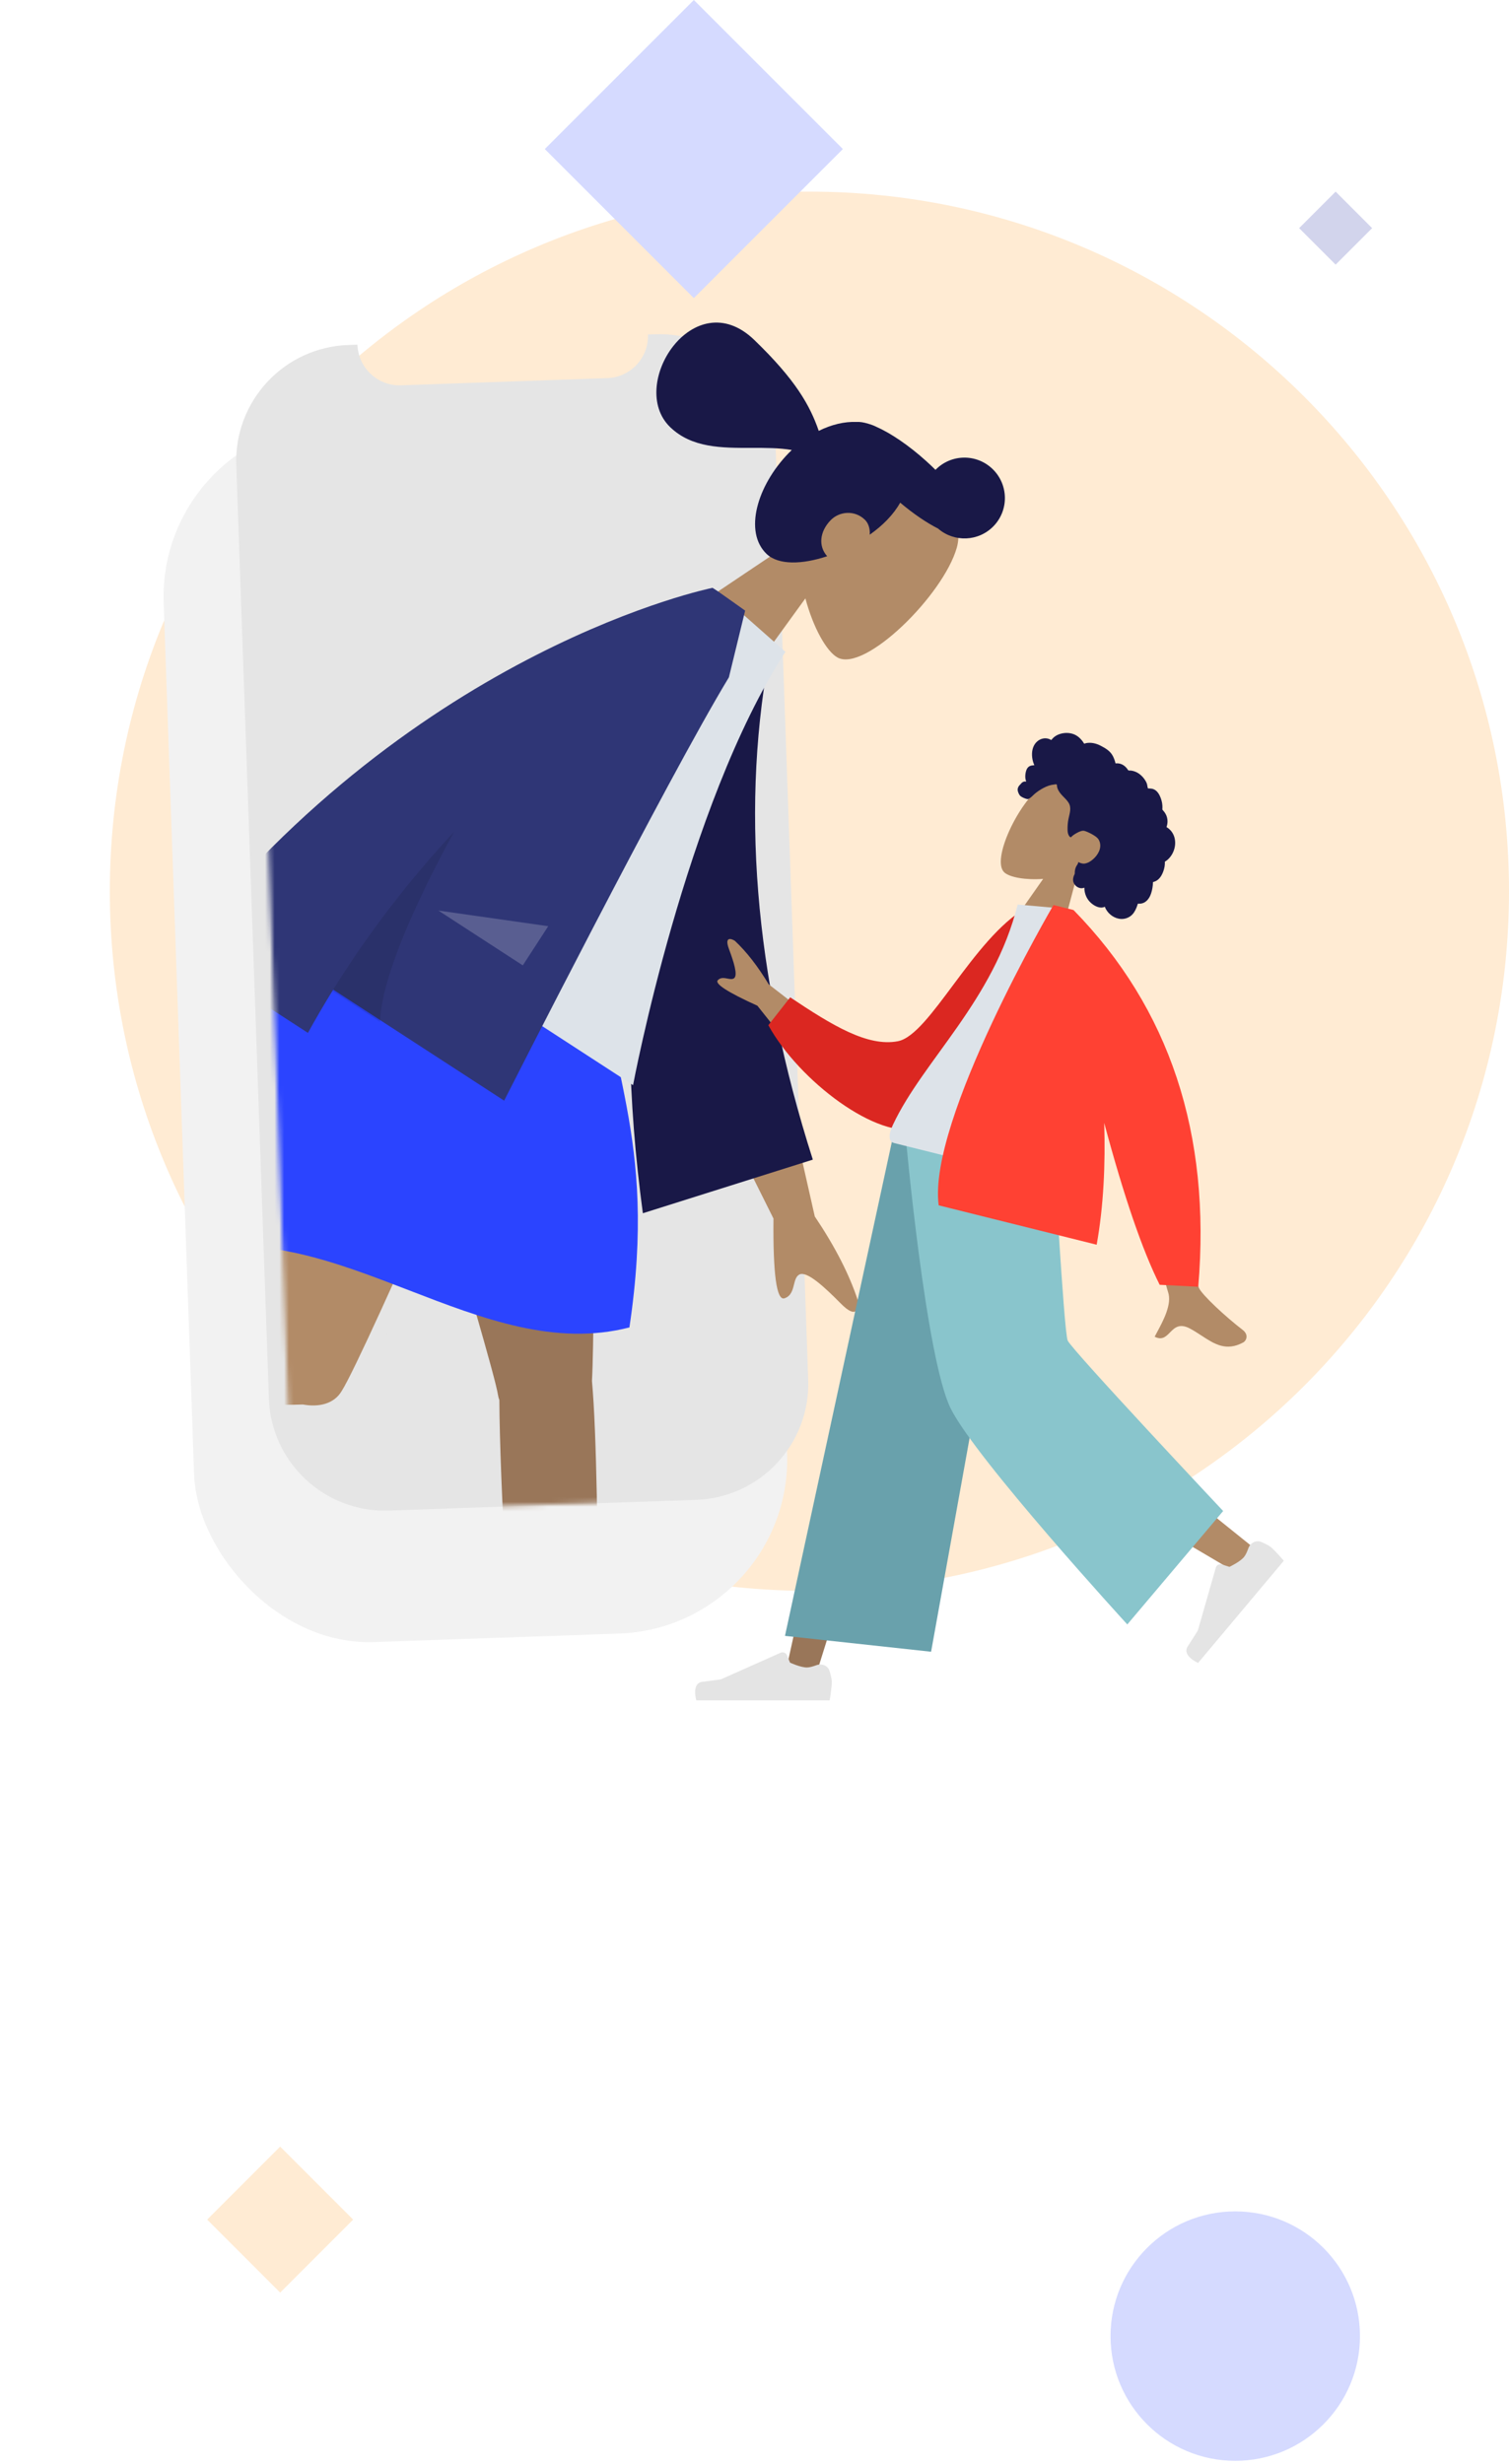 <svg width="316" height="516" viewBox="0 0 316 516" fill="none" xmlns="http://www.w3.org/2000/svg">
<g opacity="0.2">
<path fill-rule="evenodd" clip-rule="evenodd" d="M169.5 333.128C250.41 333.128 316 267.538 316 186.628C316 105.719 250.41 40.128 169.5 40.128C88.59 40.128 23 105.719 23 186.628C23 267.538 88.59 333.128 169.5 333.128Z" fill="#FF9B21"/>
<path fill-rule="evenodd" clip-rule="evenodd" d="M258.674 515.298C273.097 515.298 284.789 503.606 284.789 489.183C284.789 474.76 273.097 463.067 258.674 463.067C244.251 463.067 232.559 474.76 232.559 489.183C232.559 503.606 244.251 515.298 258.674 515.298Z" fill="#2B44FF"/>
<path fill-rule="evenodd" clip-rule="evenodd" d="M145.296 0L176.506 31.211L145.296 62.422L114.085 31.211L145.296 0Z" fill="#2B44FF"/>
<path fill-rule="evenodd" clip-rule="evenodd" d="M58.669 449.5L73.957 464.787L58.669 480.074L43.383 464.787L58.669 449.5Z" fill="#FF9B21"/>
<path fill-rule="evenodd" clip-rule="evenodd" d="M279.694 40.128L287.337 47.772L279.694 55.415L272.05 47.772L279.694 40.128Z" fill="#2026A2"/>
</g>
<g filter="url(#filter0_d)">
<rect x="43" y="67.84" width="124.257" height="255.446" rx="36.45" transform="rotate(-2 43 67.84)" fill="#F2F2F2"/>
</g>
<path fill-rule="evenodd" clip-rule="evenodd" d="M72.918 72.244C59.505 72.712 49.012 83.965 49.48 97.377L56.307 292.875C56.776 306.287 68.028 316.781 81.441 316.312L145.808 314.064C159.221 313.596 169.714 302.343 169.245 288.931L162.418 93.433C161.95 80.021 150.698 69.528 137.285 69.996L72.918 72.244ZM127.181 79.177C132.05 79.007 135.86 74.921 135.69 70.052L74.854 72.176C75.024 77.046 79.109 80.855 83.979 80.685L127.181 79.177Z" fill="#E5E5E5"/>
<mask id="mask0" mask-type="alpha" maskUnits="userSpaceOnUse" x="52" y="62" width="167" height="255">
<rect x="52.4" y="67.511" width="157.921" height="249.505" transform="rotate(-2 52.4 67.511)" fill="white"/>
</mask>
<g mask="url(#mask0)">
<path fill-rule="evenodd" clip-rule="evenodd" d="M168.656 125.302C170.308 131.486 173.076 136.376 175.347 137.664C181.043 140.895 197.557 124.634 200.372 114.655C203.187 104.676 187.807 84.289 174.321 96.424C169.64 100.635 167.646 106.502 167.276 112.503L139.621 131.068L154.24 145.186L168.656 125.302Z" fill="#B28B67"/>
<path fill-rule="evenodd" clip-rule="evenodd" d="M208.065 110.171C204.928 113.42 199.814 113.611 196.438 110.682C194.055 109.474 191.294 107.611 188.508 105.259C187.84 106.458 186.931 107.676 185.749 108.901C184.704 109.982 183.477 111.014 182.132 111.966C182.215 110.744 181.88 109.572 181.11 108.828C178.955 106.747 175.746 107.069 173.931 108.948C171.627 111.334 171.34 114.391 173.219 116.473C168.051 118.198 163.016 118.393 160.512 115.975C155.754 111.38 158.505 101.761 165.101 94.931C165.333 94.691 165.568 94.457 165.806 94.23C163.129 93.778 160.24 93.784 157.329 93.79L157.329 93.79C151.145 93.801 144.867 93.814 140.339 89.441C131.279 80.692 145.304 58.968 157.962 71.192C166.57 79.504 169.594 84.847 171.454 90.225C174.13 88.893 176.873 88.249 179.364 88.356C180.037 88.305 180.867 88.435 181.816 88.73C182.413 88.894 182.985 89.11 183.527 89.38C186.508 90.698 190.245 93.207 193.926 96.521C194.613 97.14 195.272 97.763 195.901 98.387C199.147 95.046 204.491 94.963 207.848 98.206C211.212 101.454 211.309 106.811 208.065 110.171Z" fill="#191847"/>
<path fill-rule="evenodd" clip-rule="evenodd" d="M39.437 262.236C39.437 262.236 67.46 276.909 89.079 281.504C110.697 286.1 131.969 277.197 131.969 277.197C131.969 277.197 104.63 262.438 85.762 258.428C66.894 254.417 39.437 262.236 39.437 262.236Z" fill="#E5E5E5"/>
<path fill-rule="evenodd" clip-rule="evenodd" d="M104.571 293.174C104.441 292.845 104.346 292.497 104.29 292.13C103.128 284.539 76.712 199.69 75.421 184.93L123.304 195.108C124.285 206.33 124.728 275.542 123.964 289.17C125.979 311.35 124.908 381.57 125.607 386.599C126.343 391.89 115.239 394.878 113.854 388.272C111.649 377.76 107.181 349.021 106.126 331.829C105.137 315.712 104.608 301.289 104.571 293.174Z" fill="#997659"/>
<path fill-rule="evenodd" clip-rule="evenodd" d="M63.43 294.103C42.941 294.888 -30.07 288.662 -35.247 289.019C-40.573 289.386 -42.774 278.094 -36.091 277.169C-25.458 275.699 3.504 273.234 20.716 273.375C34.56 273.488 47.138 273.853 55.542 274.287C59.711 251.289 68.219 195.779 72.8 184.373L115.167 193.378C110.774 204.316 76.432 283.636 71.56 291.271C69.944 294.023 66.722 294.706 63.43 294.103Z" fill="#B28B67"/>
<path fill-rule="evenodd" clip-rule="evenodd" d="M72.937 184.402C72.937 184.402 102.646 182.336 125.932 195.666C126.102 223.364 137.954 236.861 131.806 277.964C100.677 285.979 70.997 254.603 39.114 262.095C34.893 241.239 56.26 197.715 72.937 184.402Z" fill="#2B44FF"/>
<path fill-rule="evenodd" clip-rule="evenodd" d="M170.622 254.723L163.233 222.059L149.053 229.266L161.974 255.169C161.86 266.827 162.626 272.393 164.269 271.867C165.656 271.423 165.974 270.158 166.268 268.992C166.497 268.083 166.71 267.236 167.401 266.885C168.979 266.083 172.701 269.546 176.093 272.983C179.485 276.421 179.83 273.886 179.647 272.327C177.865 266.886 174.857 261.018 170.622 254.723ZM33.55 206.192C38.37 203.327 72.144 166.835 72.144 166.835L86.946 176.531C86.946 176.531 44.425 211.917 41.568 213.917C37.858 216.515 36.952 223.202 36.338 227.737C36.243 228.438 36.155 229.088 36.064 229.663C33.13 229.203 32.835 227.265 32.524 225.222C32.173 222.914 31.802 220.472 27.584 219.873C25.954 219.642 24.323 219.56 22.729 219.48C17.223 219.205 12.166 218.952 9.168 212.628C8.693 211.625 9.019 209.224 12.049 209.15C19.598 208.965 31.194 207.592 33.55 206.192Z" fill="#B28B67"/>
<path fill-rule="evenodd" clip-rule="evenodd" d="M154.705 132.034L161.529 134.97C154.973 168.212 157.868 204.165 170.214 242.83L134.621 254.055C128.212 206.256 132.539 164.045 154.705 132.034Z" fill="#191847"/>
<path fill-rule="evenodd" clip-rule="evenodd" d="M77.886 191.719L132.569 227.23C132.569 227.23 143.531 168.746 164.477 136.493L149.575 123.327C123.09 135.73 102.781 158.988 77.886 191.719Z" fill="#DDE3E9"/>
<path fill-rule="evenodd" clip-rule="evenodd" d="M37.831 198.981C87.567 135.487 149.213 123.092 149.213 123.092L149.219 123.112C149.223 123.109 149.228 123.107 149.233 123.104L150.309 123.804C152.199 125.125 156.041 127.866 156.041 127.866L152.64 141.83C139.762 163.044 105.573 230.477 105.573 230.477L69.78 207.232C67.964 210.162 66.195 213.181 64.484 216.29L37.831 198.981Z" fill="#2F3676"/>
<path fill-rule="evenodd" clip-rule="evenodd" d="M69.605 207.516C77.494 194.742 86.288 183.648 95.1 174.163C87.833 187.489 79.954 204.086 79.577 213.991L69.605 207.516Z" fill="black" fill-opacity="0.1"/>
<path fill-rule="evenodd" clip-rule="evenodd" d="M91.802 190.673L114.807 193.946L109.478 202.152L91.802 190.673Z" fill="white" fill-opacity="0.2"/>
</g>
<path fill-rule="evenodd" clip-rule="evenodd" d="M218.444 184.045C214.71 184.311 211.48 183.713 210.335 182.702C207.466 180.167 213.32 167.928 218.303 164.466C223.287 161.004 237.485 165.622 233.338 175.399C231.898 178.793 229.033 181.016 225.785 182.366L220.774 201.209L210.188 195.815L218.444 184.045Z" fill="#B28B67"/>
<path fill-rule="evenodd" clip-rule="evenodd" d="M216.979 155.471C217.59 154.812 218.516 154.453 219.411 154.662C219.628 154.713 219.836 154.795 220.031 154.904C220.1 154.943 220.11 154.974 220.168 154.941C220.212 154.917 220.258 154.827 220.29 154.789C220.391 154.67 220.498 154.557 220.613 154.453C221.004 154.095 221.483 153.846 221.988 153.688C222.932 153.393 224 153.401 224.924 153.774C225.429 153.979 225.87 154.302 226.247 154.693C226.443 154.895 226.621 155.114 226.787 155.34C226.837 155.408 226.972 155.685 227.045 155.709C227.125 155.735 227.37 155.626 227.455 155.61C228.498 155.417 229.54 155.663 230.472 156.146C231.523 156.691 232.512 157.262 233.064 158.353C233.181 158.584 233.283 158.824 233.371 159.067C233.418 159.195 233.461 159.324 233.497 159.456C233.52 159.535 233.54 159.614 233.557 159.695C233.587 159.831 233.559 159.856 233.703 159.845C234.258 159.804 234.81 159.933 235.273 160.246C235.548 160.432 235.789 160.665 236.001 160.919C236.073 161.006 236.207 161.272 236.304 161.324C236.401 161.375 236.686 161.337 236.806 161.351C237.451 161.427 238.061 161.676 238.585 162.059C239.125 162.455 239.584 162.984 239.917 163.563C240.078 163.842 240.199 164.121 240.249 164.439C240.27 164.577 240.282 164.716 240.317 164.851C240.337 164.93 240.404 165.034 240.395 165.116C240.401 165.067 241.189 165.149 241.26 165.165C241.636 165.247 241.964 165.436 242.234 165.709C242.743 166.221 243.038 166.939 243.234 167.62C243.335 167.97 243.395 168.332 243.417 168.695C243.428 168.869 243.43 169.043 243.424 169.217C243.422 169.302 243.4 169.398 243.41 169.481C243.424 169.587 243.46 169.607 243.541 169.692C243.951 170.122 244.256 170.65 244.399 171.227C244.543 171.811 244.517 172.425 244.344 172.999C244.334 173.033 244.272 173.163 244.282 173.189C244.295 173.225 244.401 173.266 244.436 173.289C244.56 173.372 244.679 173.461 244.792 173.558C245.001 173.735 245.191 173.936 245.354 174.156C245.992 175.012 246.199 176.114 246.044 177.157C245.881 178.251 245.33 179.319 244.489 180.045C244.353 180.162 244.207 180.269 244.054 180.362C243.959 180.419 243.942 180.411 243.931 180.516C243.919 180.632 243.94 180.762 243.936 180.88C243.923 181.265 243.857 181.646 243.75 182.016C243.574 182.621 243.33 183.228 242.943 183.732C242.763 183.965 242.55 184.175 242.304 184.34C242.179 184.424 242.046 184.496 241.907 184.555C241.835 184.585 241.761 184.612 241.686 184.636C241.644 184.649 241.594 184.654 241.554 184.673C241.456 184.719 241.475 184.65 241.449 184.777C241.412 184.955 241.43 185.159 241.412 185.341C241.393 185.529 241.367 185.715 241.336 185.902C241.273 186.278 241.191 186.653 241.074 187.016C240.849 187.715 240.48 188.393 239.873 188.83C239.614 189.017 239.313 189.144 238.998 189.201C238.844 189.229 238.686 189.24 238.529 189.236C238.449 189.234 238.359 189.205 238.297 189.252C238.231 189.304 238.21 189.462 238.182 189.543C237.942 190.247 237.638 190.96 237.115 191.504C236.633 192.005 235.971 192.327 235.281 192.411C233.942 192.575 232.617 191.853 231.844 190.781C231.643 190.502 231.476 190.198 231.353 189.876C230.375 190.362 229.193 189.729 228.459 189.074C227.544 188.259 227.07 187.092 227.074 185.878C225.992 186.351 224.725 185.373 224.711 184.255C224.708 183.982 224.762 183.71 224.851 183.452C224.898 183.317 224.975 183.195 225.025 183.062C225.09 182.894 225.063 182.684 225.08 182.498C225.114 182.136 225.198 181.786 225.361 181.46C225.445 181.289 225.551 181.135 225.653 180.975C225.745 180.831 225.775 180.668 225.827 180.507C226.075 180.689 226.442 180.784 226.738 180.836C227.027 180.886 227.365 180.803 227.637 180.707C228.267 180.486 228.805 180.049 229.263 179.575C230.267 178.534 230.867 176.976 229.971 175.667C229.554 175.058 227.823 174.177 227.056 173.982C226.249 173.777 224.615 174.956 224.498 175.085C224.426 175.166 224.38 175.287 224.263 175.305C224.006 175.346 223.817 174.952 223.738 174.765C223.602 174.442 223.568 174.088 223.559 173.742C223.539 172.987 223.603 172.221 223.75 171.481C223.863 170.911 224.035 170.35 224.098 169.77C224.161 169.193 224.092 168.614 223.782 168.111C223.445 167.563 222.964 167.121 222.523 166.66C222.085 166.203 221.678 165.71 221.466 165.106C221.419 164.973 221.378 164.836 221.357 164.697C221.34 164.587 221.362 164.404 221.3 164.308C221.204 164.159 220.9 164.264 220.743 164.279C219.973 164.352 219.224 164.62 218.545 164.984C217.869 165.346 217.275 165.723 216.696 166.216C216.267 166.582 215.843 167.115 215.311 167.323C215.073 167.416 213.895 166.945 213.606 166.611C213.318 166.277 213.105 165.684 213.106 165.381C213.107 165.07 213.215 164.783 213.406 164.54C213.519 164.397 213.659 164.281 213.774 164.143C213.87 164.027 213.96 163.916 214.085 163.828C214.323 163.662 214.613 163.604 214.897 163.663C214.76 163.291 214.69 162.895 214.705 162.499C214.719 162.088 214.794 161.616 214.943 161.233C215.064 160.921 215.267 160.637 215.559 160.465C215.866 160.285 216.256 160.264 216.602 160.23C216.362 159.715 216.214 159.162 216.148 158.599C216.018 157.505 216.206 156.304 216.979 155.471Z" fill="#191847"/>
<path fill-rule="evenodd" clip-rule="evenodd" d="M211.317 237.743L187.019 299.241L170.722 351.233H164.287L189.201 237.743L211.317 237.743Z" fill="#997659"/>
<path fill-rule="evenodd" clip-rule="evenodd" d="M216.21 237.743C216.468 259.354 220.242 288.449 220.845 289.796C221.447 291.143 262.467 324.058 262.467 324.058L258.035 328.801C258.035 328.801 209.635 300.581 207.396 296.817C205.156 293.053 197.864 258.417 192.01 237.743H216.21Z" fill="#B28B67"/>
<path fill-rule="evenodd" clip-rule="evenodd" d="M261.417 324.217C261.812 323.114 262.989 322.432 264.072 322.878C264.868 323.206 265.694 323.6 266.137 323.972C267.162 324.833 268.843 326.826 268.843 326.826C267.845 328.016 250.896 348.215 250.896 348.215C250.896 348.215 247.44 346.736 248.727 344.755C250.015 342.774 250.835 341.438 250.835 341.438L254.602 328.277C254.757 327.735 255.328 327.428 255.865 327.599L257.457 328.103C257.457 328.103 259.628 327.091 260.5 326.052C260.85 325.635 261.165 324.922 261.417 324.217Z" fill="#E4E4E4"/>
<path fill-rule="evenodd" clip-rule="evenodd" d="M170.967 348.694C172.065 348.287 173.345 348.751 173.699 349.867C173.959 350.687 174.188 351.573 174.188 352.151C174.188 353.49 173.742 356.059 173.742 356.059C172.189 356.059 145.82 356.059 145.82 356.059C145.82 356.059 144.732 352.461 147.077 352.174C149.422 351.887 150.973 351.656 150.973 351.656L163.476 346.082C163.991 345.853 164.593 346.094 164.808 346.614L165.444 348.158C165.444 348.158 167.615 349.171 168.972 349.171C169.516 349.171 170.265 348.954 170.967 348.694Z" fill="#E4E4E4"/>
<path fill-rule="evenodd" clip-rule="evenodd" d="M194.98 345.878L164.384 342.557L187.059 237.743H214.463L194.98 345.878Z" fill="#69A1AC"/>
<path fill-rule="evenodd" clip-rule="evenodd" d="M256.139 316.406L236.069 340.161C236.069 340.161 204.361 305.531 199.098 294.968C193.834 284.406 189.634 237.743 189.634 237.743H220.486C220.486 237.743 222.78 278.795 223.579 280.705C224.378 282.616 256.139 316.406 256.139 316.406Z" fill="#89C5CC"/>
<path fill-rule="evenodd" clip-rule="evenodd" d="M160.983 206.129L176.482 218.112L169.149 223.846L158.606 210.602C152.393 207.783 149.63 206.003 150.315 205.261C150.894 204.636 151.644 204.78 152.335 204.912C152.874 205.016 153.376 205.112 153.734 204.832C154.55 204.194 153.634 201.367 152.65 198.72C151.665 196.074 153.096 196.517 153.877 196.999C156.323 199.287 158.691 202.331 160.983 206.129ZM235.994 237.261L246.324 237.762C248.612 257.021 250.188 267.655 251.051 269.664C251.684 271.137 256.696 275.775 260.201 278.459C261.609 279.536 260.938 280.785 260.368 281.096C256.779 283.058 254.301 281.439 251.603 279.676C250.822 279.166 250.022 278.643 249.172 278.192C246.972 277.025 245.958 278.053 244.999 279.025C244.15 279.885 243.345 280.701 241.799 279.91C241.954 279.607 242.136 279.269 242.332 278.904C243.599 276.546 245.468 273.069 244.606 270.563C244.164 269.277 241.293 258.177 235.994 237.261Z" fill="#B28B67"/>
<path fill-rule="evenodd" clip-rule="evenodd" d="M218.91 191.811L214.934 190.062C203.699 196.583 194.75 216.746 188.025 218.034C181.667 219.251 174.223 214.683 165.477 208.841L160.897 214.679C167.27 226.297 183.874 238.909 192.545 236.234C206.409 231.958 215.674 206.648 218.91 191.811Z" fill="#DB2721"/>
<path fill-rule="evenodd" clip-rule="evenodd" d="M224.002 248.523C224.002 248.523 199.02 242.294 187.25 239.36C185.571 238.941 186.492 236.595 187.04 235.432C193.362 222.008 208.095 209.512 213.107 189.409L224.123 190.39C229.375 206.678 228.078 224.797 224.002 248.523Z" fill="#DDE3E9"/>
<path fill-rule="evenodd" clip-rule="evenodd" d="M222.893 190.083L224.807 190.56C244.931 211.141 253.638 237.438 250.927 269.45L242.847 269.038C239.227 261.821 235.355 250.521 231.232 235.139C231.501 243.853 231.098 252.621 229.653 260.646L196.57 252.398C194.201 234.616 220.609 189.514 220.609 189.514L222.893 190.083Z" fill="#FF4133"/>
<defs>
<filter id="filter0_d" x="0.249" y="52.752" width="198.598" height="325.128" filterUnits="userSpaceOnUse" color-interpolation-filters="sRGB">
<feFlood flood-opacity="0" result="BackgroundImageFix"/>
<feColorMatrix in="SourceAlpha" type="matrix" values="0 0 0 0 0 0 0 0 0 0 0 0 0 0 0 0 0 0 127 0"/>
<feOffset dx="-10" dy="22"/>
<feGaussianBlur stdDeviation="17"/>
<feColorMatrix type="matrix" values="0 0 0 0 0 0 0 0 0 0 0 0 0 0 0 0 0 0 0.1 0"/>
<feBlend mode="normal" in2="BackgroundImageFix" result="effect1_dropShadow"/>
<feBlend mode="normal" in="SourceGraphic" in2="effect1_dropShadow" result="shape"/>
</filter>
</defs>
</svg>

